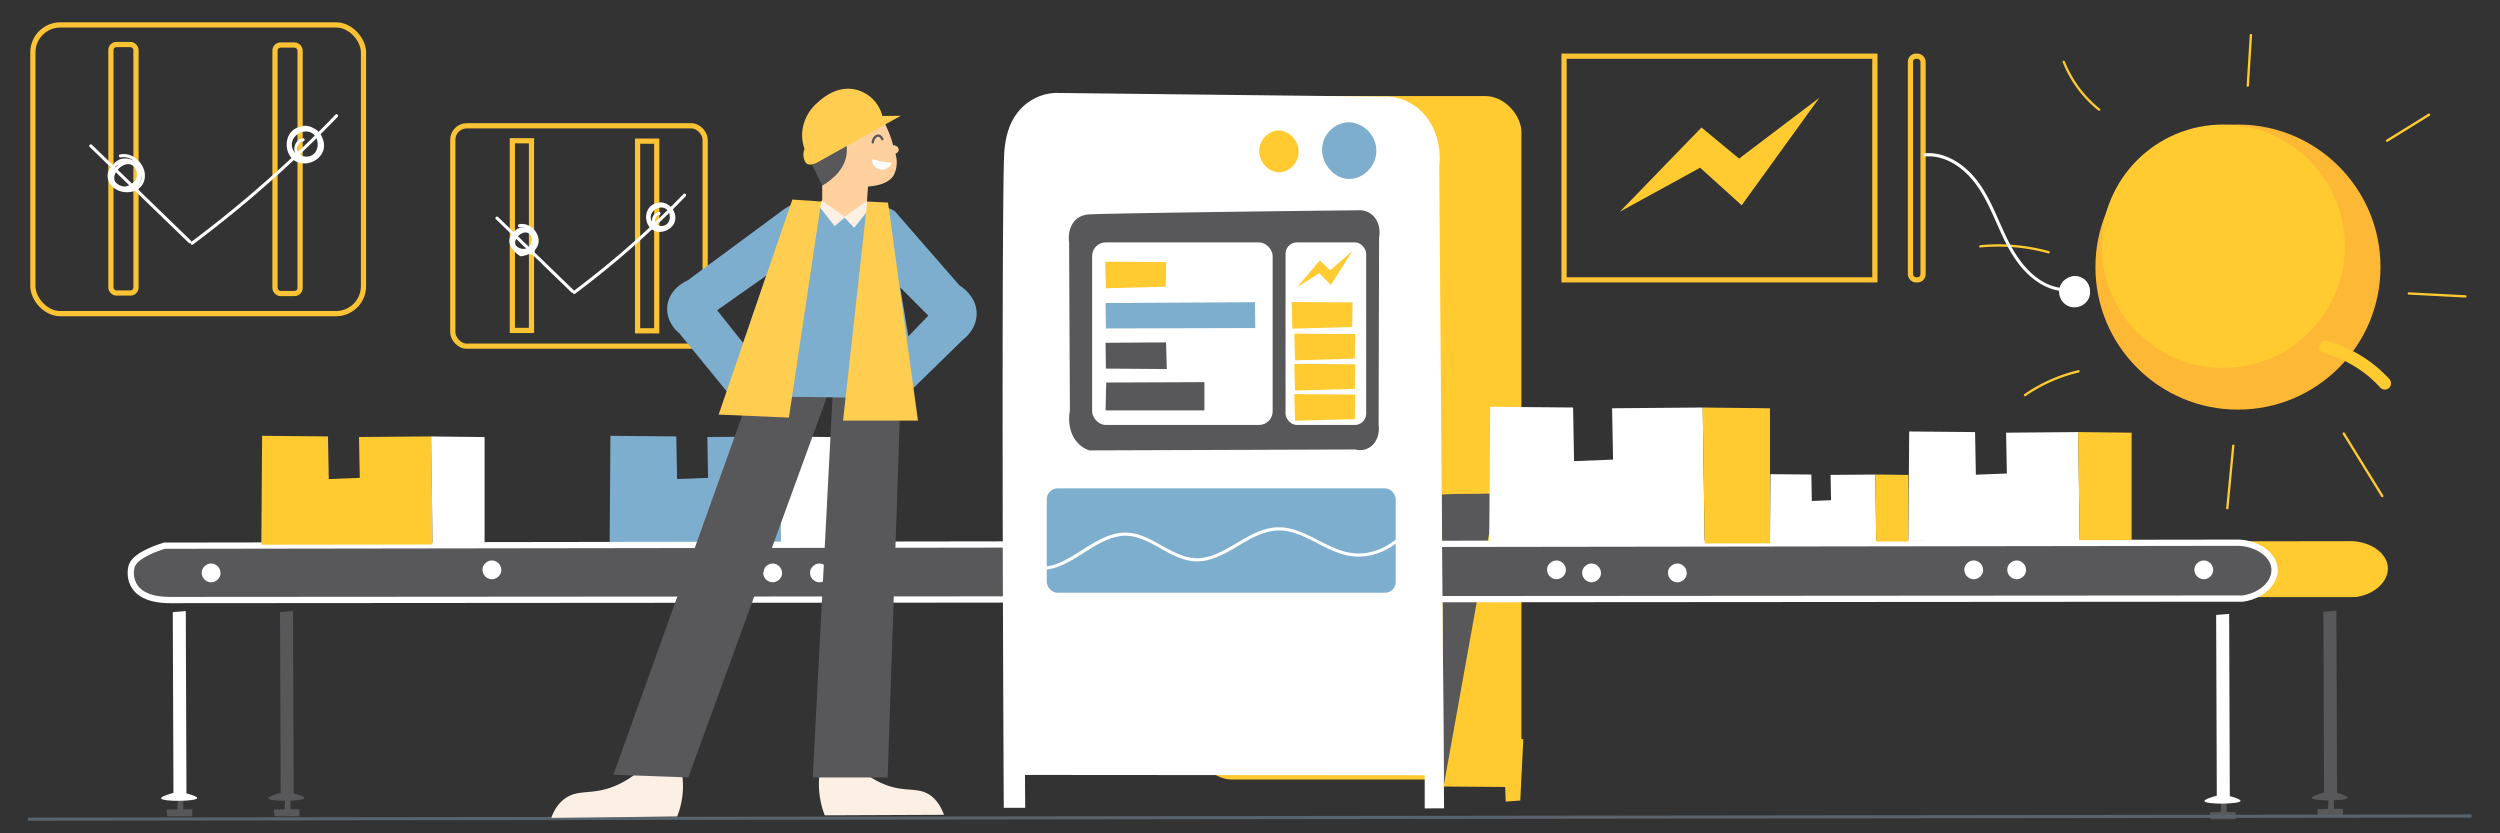 <svg id="Layer_1" data-name="Layer 1" xmlns="http://www.w3.org/2000/svg" viewBox="0 0 2400 800"><rect x="0" y="0" width="2400" height="800" fill="#333333" stroke="none"/><defs><style>.cls-1,.cls-7{fill:none}.cls-1{stroke:#fcc434;stroke-width:5px}.cls-1,.cls-6,.cls-7{stroke-miterlimit:10}.cls-2{fill:#ffcb31}.cls-3{fill:#7eaecd}.cls-4{fill:#fff}.cls-5,.cls-6{fill:#58585a}.cls-6{stroke:#fff;stroke-width:6px}.cls-7{stroke:#57636d;stroke-width:3px}.cls-8{fill:#fdb835}.cls-9{fill:#fcefe4}.cls-10{fill:#fdd09e}.cls-11{fill:#ffcd50}.cls-12{fill:#fffefc}</style></defs><rect class="cls-1" x="434.68" y="120.76" width="242.26" height="211.55" rx="13.37"/><path class="cls-2" d="M1462.38 709.59l-2.9 58.93-14 1-.48-14-59-.48-1.94-48.81z"/><path class="cls-3" d="M586 418.38q-.36 52.29-.74 104.57l164.45-.24q-.73-51.87-1.48-103.75l-69.21.58.75 39.19-29.77 1.15-.74-40.92z"/><path class="cls-4" d="M748.2 419l51.34.58v103.1l-49.87.07q-.72-51.91-1.47-103.75z"/><rect class="cls-2" x="1147.99" y="92.22" width="312.6" height="656.14" rx="34.73"/><path class="cls-5" d="M1384.09 474.76c17.47-1.2 34.94-.1 52.41-1.3q-25.17 139.85-50.32 279.7c-.7-92.04-1.39-186.37-2.09-278.4z"/><path class="cls-2" d="M2258.15 519.51c17 .79 30.84 10.09 33.69 21.75 3.41 13.93-9.49 28.88-30 31.89L272.18 574.6c-44.47 0-37.43-30.45-37.43-30.45 1.12-10.12 18-17.35 31.82-21.74z"/><path class="cls-6" d="M2149.34 521c17 .79 30.85 10.09 33.7 21.75 3.4 13.93-9.5 28.88-29.95 31.89l-1989.71 1.41c-44.48 0-37.44-30.45-37.44-30.45 1.12-10.12 18-17.35 31.82-21.74z"/><path class="cls-4" d="M1430.58 390.49l-.93 131.51 206.82-.3q-.93-65.25-1.87-130.49l-87 .72q.48 24.65.94 49.29l-37.44 1.45-.93-51.46z"/><path class="cls-2" d="M1634.6 391.22l64.58.72v129.68l-62.72.09q-.92-65.25-1.86-130.49z"/><path class="cls-4" d="M1699.64 455.2l-.45 64.84 102-.15-.92-64.34-42.91.36.46 24.3-18.46.72q-.22-12.69-.46-25.38z"/><path class="cls-2" d="M1800.24 455.55l31.84.36v63.94h-30.92z"/><path class="cls-4" d="M1832.82 414.21q-.36 52.29-.74 104.58l164.45-.24q-.73-51.88-1.49-103.76l-69.2.58q.38 19.59.74 39.19l-29.76 1.15-.75-40.92z"/><path class="cls-2" d="M1995 414.79l51.35.58v103.1l-49.87.08q-.68-51.88-1.48-103.76zm-1743.37 3.59l-.74 104.57 164.44-.24-1.48-103.75-69.21.58.75 39.19-29.77 1.15-.74-40.92z"/><path class="cls-4" d="M413.85 419l51.34.58v103.1l-49.87.07q-.72-51.91-1.47-103.75z"/><path class="cls-5" d="M175.86 766.07l.15 10.76 8.58.12-.16 6.76h-23.86c-.21-2.17-.42-4.35-.62-6.52l10.29-.24.62-11.48z"/><path class="cls-4" d="M165.87 587.64l12.48-1L179 761.6c6.25 1.73 10.53 3.36 10.29 4.59-.64 3.31-33.88 3.59-34.63.25-.25-1.15 3.28-2.87 11.86-5.32z"/><path class="cls-5" d="M278.8 766.07l.16 10.76 8.58.12-.16 6.76h-23.86l-.63-6.52 10.3-.24.62-11.48z"/><path class="cls-5" d="M268.82 587.64l12.48-1 .62 174.92c6.26 1.73 10.54 3.36 10.3 4.59-.64 3.31-33.88 3.59-34.63.25-.26-1.15 3.28-2.87 11.85-5.32q-.3-86.69-.62-173.44zm1868.67 181.12l.16 10.76 8.57.12-.15 6.76h-23.87c-.2-2.17-.41-4.35-.62-6.52l10.29-.24.63-11.48z"/><path class="cls-4" d="M2127.51 590.34l12.48-1 .62 174.93c6.25 1.72 10.53 3.36 10.29 4.59-.63 3.3-33.88 3.58-34.62.24-.26-1.15 3.27-2.87 11.85-5.32l-.62-173.44z"/><path class="cls-5" d="M2240.44 765.71l.15 10.75 8.58.12-.15 6.77h-23.87c-.21-2.18-.41-4.35-.62-6.52l10.29-.25.63-11.47z"/><path class="cls-5" d="M2230.45 587.28l12.48-1 .63 174.92c6.25 1.73 10.53 3.36 10.29 4.59-.64 3.31-33.88 3.59-34.63.24-.25-1.14 3.28-2.86 11.86-5.31z"/><path class="cls-4" d="M2115.65 556.05c4.71 0 9.22-4.14 9-9a9.16 9.16 0 0 0-9-9c-4.71 0-9.22 4.14-9 9a9.16 9.16 0 0 0 9 9zm-179.65 0c4.71 0 9.22-4.14 9-9a9.16 9.16 0 0 0-9-9c-4.71 0-9.22 4.14-9 9a9.15 9.15 0 0 0 9 9zm-41.22 0c4.71 0 9.22-4.14 9-9a9.16 9.16 0 0 0-9-9c-4.71 0-9.22 4.14-9 9a9.16 9.16 0 0 0 9 9zM1610.27 559c4.71 0 9.22-4.14 9-9a9.17 9.17 0 0 0-9-9c-4.71 0-9.22 4.14-9 9a9.15 9.15 0 0 0 9 9zm-82.36 0c4.71 0 9.22-4.14 9-9a9.16 9.16 0 0 0-9-9c-4.71 0-9.22 4.14-9 9a9.15 9.15 0 0 0 9 9zm-33.69-2.95c4.71 0 9.22-4.14 9-9a9.17 9.17 0 0 0-9-9c-4.71 0-9.22 4.14-9 9a9.15 9.15 0 0 0 9 9zM786.68 559c4.71 0 9.22-4.14 9-9a9.16 9.16 0 0 0-9-9c-4.71 0-9.22 4.14-9 9a9.16 9.16 0 0 0 9 9zm-44.92 0c4.71 0 9.22-4.14 9-9a9.17 9.17 0 0 0-9-9c-4.71 0-9.22 4.14-9 9a9.15 9.15 0 0 0 9 9zm-269.54-2.95c4.71 0 9.22-4.14 9-9a9.16 9.16 0 0 0-9-9c-4.71 0-9.22 4.14-9 9a9.16 9.16 0 0 0 9 9zM202.68 559c4.71 0 9.22-4.14 9-9a9.15 9.15 0 0 0-9-9c-4.7 0-9.21 4.14-9 9a9.16 9.16 0 0 0 9 9zM1386.3 776c-1.54-206.53-3.09-409.4-4.64-615.94.44-3.42 3.18-27.76-12.38-47.79A50 50 0 0 0 1326 92.76l-312.6-3.54a48.34 48.34 0 0 0-35.59 17.71c-12.5 14.87-13.61 35.29-13.93 44.25-1.5 41-2 287-.26 624.33h20.58q-.11-15.79-.23-31.58l383.76.3v31.87q4.74-.06 9.49-.09z"/><path class="cls-2" d="M1226.74 125.3c-8.53.38-17.1 7.94-17.89 18.1-.92 11.88 9.19 22.33 19.61 22 8.87-.26 17.72-8.31 18.22-18.89.57-11.91-9.77-21.66-19.94-21.21z"/><path class="cls-3" d="M1294.48 117.43c-11.25.19-23.45 9.32-25.1 23.21-1.84 15.47 10.24 29.74 23.73 31.08 13.76 1.37 28-10.79 28.2-26.75s-13.69-27.76-26.83-27.54z"/><path class="cls-5" d="M1305.42 201.84a18 18 0 0 1 14.51 7.25c6.15 8.09 4.18 18.07 4 19q-.23 89.75-.47 179.5c.09.51 1.9 11.73-5.57 19.42a17.12 17.12 0 0 1-16.87 4.48l-255.34.88a27 27 0 0 1-13.15-9.73c-8.55-11.7-5.8-26.43-5.42-28.33q-.39-81-.77-162c-.15-.89-1.88-12.22 5.41-20.36 5-5.53 11.86-6.05 14.7-6.19 15.26-.7 117.99-2.41 258.97-3.92z"/><rect class="cls-4" x="1048.43" y="232.7" width="173.32" height="175.26" rx="13.1"/><rect class="cls-4" x="1234.13" y="232.7" width="77.38" height="175.26" rx="10.9"/><path class="cls-3" d="M1204.73 290.13q.16 12.4.34 24.79l-143.4.39q-.18-12.19-.35-24.39z"/><path class="cls-2" d="M1119.44 251.58l-.34 23.6-57.43 1.58-.69-25.57z"/><path class="cls-5" d="M1119.44 328.69l.69 25.57-58.46-.4q-.18-12.39-.35-24.78zM1062 367.24l-.69 26.75h94.92v-27.14z"/><path class="cls-2" d="M1245.31 275.58L1267 250l10 9.44 21.27-18.44-20.64 32.65-11-11.41zm53.11 14.75l-.34 23.6-57.43 1.58-.69-25.57zm2.58 30.39q-.18 11.8-.35 23.6l-57.43 1.58q-.35-12.79-.68-25.57zm0 29.01q-.18 11.81-.35 23.61l-57.43 1.57q-.35-12.78-.68-25.57zm0 29.02q-.18 11.79-.35 23.6l-57.43 1.57q-.35-12.78-.68-25.57z"/><rect class="cls-3" x="1004.92" y="468.81" width="334.96" height="100.24" rx="10.32"/><path class="cls-4" d="M989.94 545c10.7 3.93 21.72 1.37 31.68-3.41 10.94-5.24 20.71-12.56 31.27-18.48 10.37-5.81 21.92-10.43 34-8.22 13.73 2.51 25.37 11.12 37.66 17.18 6 3 12.36 5.51 19 6.46a43.87 43.87 0 0 0 18.6-1.58c12.72-3.78 23.77-11.58 35.25-18 11.86-6.6 24.57-11.67 38.35-9 14.47 2.77 27.06 11.16 40.27 17.19 6.43 2.94 13.13 5.5 20.14 6.57a54.23 54.23 0 0 0 19.55-.6 62.7 62.7 0 0 0 34.3-20.89 68.13 68.13 0 0 0 6-8.39c1-1.65-1.57-3.16-2.59-1.51a61.48 61.48 0 0 1-31.64 25.95 53 53 0 0 1-19.18 3.05 59.91 59.91 0 0 1-20.52-4.78c-13.34-5.38-25.44-13.61-39.23-17.88a49 49 0 0 0-20.5-2.17 61 61 0 0 0-17.82 5.44c-12.08 5.55-22.86 13.55-35 19a51.86 51.86 0 0 1-18.12 4.92 44.69 44.69 0 0 1-19-3.52c-12.77-5.06-23.89-13.56-36.86-18.19a43.83 43.83 0 0 0-18.66-2.72 53.31 53.31 0 0 0-16.28 4.41c-11 4.76-20.85 11.91-31.15 18-9.3 5.53-19.77 11-30.92 10a29.93 29.93 0 0 1-7.87-1.82c-1.82-.66-2.6 2.24-.8 2.9z"/><path class="cls-7" d="M26.74 786.4L2372.71 783.35"/><circle class="cls-8" cx="2148.44" cy="256.4" r="136.84"/><circle class="cls-2" cx="2134.24" cy="236.36" r="116.8"/><path class="cls-2" d="M2230.94 339a117.58 117.58 0 0 1 12.44 4.11l1.33.54.76.31c.76.31-1-.46-.3-.13 1.06.47 2.12.93 3.18 1.42q2.88 1.33 5.68 2.83a119 119 0 0 1 11.06 6.64c1.81 1.23 3.57 2.52 5.32 3.83.84.63-.12-.11-.24-.19.22.15.44.34.64.5.43.34.86.68 1.28 1q1.27 1 2.52 2.1a119 119 0 0 1 10.56 10.27 6 6 0 0 0 8.48 0 6.12 6.12 0 0 0 0-8.48 125.93 125.93 0 0 0-45.18-31.47 118.68 118.68 0 0 0-14.34-4.88 6 6 0 0 0-3.19 11.57zM2016 104.51a111.54 111.54 0 0 1-28.27-33.85 108.46 108.46 0 0 1-5.44-11.61c-.53-1.33-2.71-.75-2.17.6a113.72 113.72 0 0 0 24.7 37.82 110.51 110.51 0 0 0 9.59 8.63c1.12.9 2.72-.68 1.59-1.59zm143-22.29l3-48.55c.09-1.44-2.16-1.44-2.25 0l-3 48.55c-.09 1.45 2.16 1.44 2.25 0zm133.11 53.86l40.41-25c1.22-.76.1-2.71-1.14-2l-40.4 25c-1.23.76-.1 2.71 1.13 1.94zm20.33 146.76l54.27 2.81c1.45.08 1.45-2.17 0-2.25l-54.27-2.81c-1.45-.07-1.45 2.18 0 2.25zM2249 416.75l28.82 46.72 8.22 13.32c.76 1.23 2.71.1 1.94-1.14l-28.82-46.72-8.16-13.32c-.75-1.23-2.7-.1-1.94 1.14zm-106.19 11.13l-5.71 60c-.13 1.44 2.12 1.43 2.25 0l5.71-60c.14-1.44-2.11-1.43-2.25 0zm-147.76-72.5a153.3 153.3 0 0 0-41 16.24c-3.65 2.09-7.2 4.34-10.65 6.72-1.19.82-.06 2.77 1.13 1.94a152 152 0 0 1 51.15-22.73c1.41-.34.81-2.51-.6-2.17zm-27.97-114.26a182 182 0 0 0-51.34-6.59q-7.34.12-14.65.84c-1.43.13-1.45 2.39 0 2.25a179.83 179.83 0 0 1 51.1 2.32q7.21 1.38 14.3 3.35a1.13 1.13 0 0 0 .59-2.17z"/><path class="cls-9" d="M827.51 740c12.69 10.38 23.94 14.46 32.07 16.24 14.66 3.19 24.8.1 35 8.38 6.38 5.17 9.75 12.33 11.62 17.59l-114.43.5a82.11 82.11 0 0 1-5.48-25.12 85.38 85.38 0 0 1 5.36-35zm-215.66 1.63c-13.29 10.59-25.13 14.86-33.7 16.76-15.45 3.43-26.19.51-36.88 9-6.67 5.27-10.16 12.49-12.07 17.79l120.86-1.36a78.53 78.53 0 0 0 5.51-25.21 81 81 0 0 0-6.05-34.91z"/><ellipse class="cls-9" cx="810.32" cy="206.59" rx="28.63" ry="20.84"/><path class="cls-5" d="M865.4 354.26q-6.63 196-13.27 392.08h-71.89q9.95-191.34 19.91-382.67L660.78 746.34l-71.89-2.57q69.69-194.32 139.36-388.66z"/><path class="cls-3" d="M921.05 273.94l-61.93-71.07a39 39 0 0 0-12.54-5.17 41.14 41.14 0 0 0-9.22-1l-17.36 22-9.18-9.7-9.59 8.07-18.7-24a45.82 45.82 0 0 0-13.37.73 43.38 43.38 0 0 0-17 7.43l-91.8 67.83c-2.06.91-14.89 6.81-18.8 20-3.26 11 .89 22.89 10.69 31l49 60.09 165.54 2.26 57.51-56.21c1.72-1.29 13.35-10.35 13.27-25.2-.01-16.79-15.13-26.23-16.52-27.06zm-207.59 55.33q-12.53-15.72-25-31.43l47.23-33.29q-11.14 32.35-22.23 64.72zM872 323l-7.83-47.14 27 27.11z"/><path class="cls-10" d="M848.3 116.34a110.75 110.75 0 0 1 6.39 14.43c1.08 3 2 5.87 2.71 8.61 3.23.13 5.52 2.35 5.4 4.52a4.54 4.54 0 0 1-3.19 3.66 27.5 27.5 0 0 1 .73 13.79 23.2 23.2 0 0 1-2.7 7.32c-5.88 9.42-22.26 10.25-24.33 10.34q-.49 6.88-1 13.78l-21.39 15.07L789.31 193v-15.07a38.08 38.08 0 0 0 12.78-11.2c9.69-13.74 4.66-28.74 3.69-31.44z"/><path class="cls-5" d="M803.57 123c7.29 1.58 10.56 15.48 9.09 25.63-2.57 17.83-20.2 27.61-23.35 29.29q-6.75-13.58-13.52-27.14c9.05-17.93 20.3-29.38 27.78-27.78z"/><path class="cls-11" d="M772.35 143a13.86 13.86 0 0 0-.73 8.4c.46 1.94 1.25 5.27 3.93 6.25 3.2 1.16 8.36-1.3 8.36-1.3l80.86-45.22-17.7.21a34.64 34.64 0 0 0-27-25.62c-17.83-3.28-31.49 9.29-36.13 13.56a42.51 42.51 0 0 0-13.52 25 39.27 39.27 0 0 0 1.93 18.72z"/><path class="cls-12" d="M837.49 153.16c.56-.53 1.91.07 4.65.83a63.5 63.5 0 0 0 14 2.19 10.05 10.05 0 0 1-10.33 6.67c-6.7-.62-9.67-8.42-8.32-9.69z"/><path class="cls-11" d="M852.48 194.47l-19.91-1Q821 298.65 809.34 403.8h71.9l-28.76-209.33zm-64.15-.97l-27.65-1.94L689.89 398l67.47 2.9z"/><path class="cls-5" d="M839 136.73a6.69 6.69 0 0 1 2.84-5.09 2.27 2.27 0 0 1 2.43.1 4.55 4.55 0 0 1 1.64 2.21 1.17 1.17 0 0 0 1.39.79 1.13 1.13 0 0 0 .78-1.38 7.07 7.07 0 0 0-2.62-3.53 4.59 4.59 0 0 0-4.37-.33 7.42 7.42 0 0 0-3.05 3 9.17 9.17 0 0 0-1.29 4.2 1.13 1.13 0 0 0 1.12 1.13 1.16 1.16 0 0 0 1.13-1.13z"/><path class="cls-1" d="M1501.49 53.93H1799.89V268.65H1501.49z"/><rect class="cls-1" x="1834.03" y="53.93" width="12.11" height="214.72" rx="5.32"/><rect class="cls-1" x="31.56" y="23.91" width="317.41" height="277.18" rx="26.39"/><rect class="cls-1" x="264" y="43.22" width="24.08" height="238.56" rx="5.32"/><rect class="cls-1" x="106.47" y="42.73" width="24.08" height="238.56" rx="5.32"/><path class="cls-4" d="M86.11 141.08L123.2 177l36.92 35.78 21 20.32c1.39 1.34 3.51-.78 2.12-2.12l-37.1-35.95-36.94-35.75L88.23 139c-1.39-1.34-3.51.77-2.12 2.12z"/><path class="cls-4" d="M185.14 234.77q29-21.65 56.52-45.07t53.62-48.61Q310 126.9 324.14 112.2c1.34-1.39-.78-3.52-2.12-2.12q-25 26-51.68 50.33t-54.57 46.84q-15.86 12.75-32.15 24.93c-1.53 1.14 0 3.75 1.52 2.59zM116 151.16c10.68-2.28 21.92 9.31 19.92 19.93-1.87 9.92-13.61 12.54-21.79 8.74-3.92-1.82-7.17-5.12-7.79-9.55s1.65-8.22 5-10.77a17.6 17.6 0 0 1 12.4-3.56 10.15 10.15 0 0 1 9 7.45c2 8.39-8.52 17.42-16.53 15.54a8.38 8.38 0 0 1-6.49-9c.46-4.08 3.39-7.82 6.71-10.06s7.51-3.36 10.93-1c4.4 3 5 9.55 2.83 14.08-2.52 5.31-8.29 7.3-13.76 5.52s-9.1-7-8-12.81 5.74-10.59 11.72-10.59 11.59 4.32 12.83 10.11-2.43 12.25-7.77 14.72c-5.67 2.64-13.73.26-15.58-6.12a9 9 0 0 1 1.68-8.51c1.28-1.43-.83-3.56-2.12-2.12-5.37 6-3 15.6 4 19.14s15.12 1.13 19.69-5a15.48 15.48 0 0 0-.7-19.78c-4.76-5.21-12.95-7.21-19.19-3.48-5.87 3.5-9.22 11.18-7.19 17.81s9 10.8 15.78 10.27c7.08-.56 12-6.25 12.74-13.13.61-5.91-2.57-12.74-8.78-14.13-9.76-2.19-21.32 9.35-18.45 19.15a11.76 11.76 0 0 0 12.53 8.1 19.5 19.5 0 0 0 13.74-8.62c3.15-4.68 3.62-10.74.1-15.36-3.35-4.41-8.94-5.81-14.23-5a20 20 0 0 0-13.48 8 13.74 13.74 0 0 0-.21 15.25c5.89 9.07 20.91 11 28.87 3.66 4.7-4.37 5.77-11.32 3.74-17.24a22.73 22.73 0 0 0-13.34-13.86 17.21 17.21 0 0 0-9.56-.66c-1.88.4-1.09 3.29.8 2.89z"/><path class="cls-4" d="M291.28 123.81c8.82-.76 17.07 7.36 16.83 16.15-.21 8.19-8.34 14-16.06 14a13.27 13.27 0 0 1-10.1-4.47 16.19 16.19 0 0 1-3.76-10.49 15.41 15.41 0 0 1 3.67-10.45 14.12 14.12 0 0 1 10.57-4.43 16 16 0 0 1 10.87 4.11 13 13 0 0 1 3.92 10.77c-.72 8.19-8.17 15.24-16.58 12.82-8.15-2.35-13.68-11.94-8.47-19.49 4.32-6.26 14.46-8.71 19.82-2.42 4.62 5.43 4 15.5-2.55 19.14-3.47 1.92-8.36 1.82-11.47-.78a7.44 7.44 0 0 1-1-10 5.68 5.68 0 0 1 4-2.51c1.91-.19 1.93-3.19 0-3-4.91.5-8.1 4.87-8.42 9.6-.34 5.07 3.27 9.2 8 10.5a13.75 13.75 0 0 0 13.58-3.73 16 16 0 0 0 3.74-12.5 15.45 15.45 0 0 0-6.61-11.33 15 15 0 0 0-13.66-.85 17.07 17.07 0 0 0-9.81 9.95c-1.75 5-.16 10.49 3.17 14.49a17.62 17.62 0 0 0 13.52 6.43 15.7 15.7 0 0 0 12.31-6.86 18.68 18.68 0 0 0 3.27-13.69 15.92 15.92 0 0 0-8.18-11.26c-8.62-4.74-20.55-2.32-24.87 7-3.91 8.44-1.33 20.17 7.35 24.59 8.5 4.32 19.92.52 24.64-7.64 5.48-9.46-.53-21.46-10.1-25.46a16.17 16.17 0 0 0-7.62-1.2c-1.91.16-1.92 3.16 0 3zM1848 150.19c12.27-1 24 3.66 33.61 11 10.38 7.91 18.07 18.52 24.19 29.93 12.75 23.74 19.93 50.91 39.4 70.49 9.5 9.55 21.49 16.7 35.09 18 1.92.18 1.91-2.82 0-3-25.46-2.44-42.58-25.4-53-46.57-12-24.23-20-51.74-41.68-69.52-10.53-8.66-23.69-14.52-37.56-13.35-1.91.16-1.92 3.16 0 3z"/><path class="cls-4" d="M1997.17 266.27a15.62 15.62 0 0 0-16.28 3.52 14.71 14.71 0 0 0-2.86 16.33 14.37 14.37 0 0 0 14 8.9 15.11 15.11 0 0 0 13.59-9.58 15.61 15.61 0 0 0-5.62-17.68c-1.58-1.12-3.08 1.48-1.51 2.59a12.55 12.55 0 0 1 4.72 12.6 11.76 11.76 0 0 1-9.81 8.93 11.36 11.36 0 0 1-11.9-5.54c-2.38-4.1-2.48-9.56.56-13.36a12.65 12.65 0 0 1 14.33-3.81c1.79.71 2.57-2.19.8-2.9z"/><path class="cls-4" d="M1992.7 276.21q.3.15.6.33l.24.16c.56.34-.48-.32-.45-.35s.43.4.49.46a1.9 1.9 0 0 0 .19.21c.5.51-.47-.74-.29-.38s.46.79.68 1.17-.3-.61-.27-.63.12.32.14.37q.12.38.21.75c0 .21.18 1.09 0 .18s0 0 0 .18v.99c0 .71.2-1 .08-.52a11.07 11.07 0 0 1-.31 1.23l-.13.36c-.05 0 .46-.94.25-.63s-.29.51-.43.75c-.34.6.71-.78.23-.29l-.48.5c-.65.67.76-.47.2-.12-.23.14-.45.29-.69.42a4 4 0 0 1-.36.18c-.07 0 1-.37.61-.26-.23.06-.45.15-.68.21s-.47.08-.69.16c-.39.13.71-.17.69-.09a3.49 3.49 0 0 1-.5 0h-.72c-.24 0-1.09-.11-.22 0s0 0-.21-.06-.54-.13-.8-.21-1-.4-.23-.06 0 0-.2-.13-.4-.25-.61-.38c-.76-.47.77.72.11.09-.17-.17-.35-.33-.51-.5s-.13-.16-.21-.23c-.38-.35.6.87.33.43-.12-.21-.27-.41-.39-.62l-.15-.28c-.22-.39-.06-.68.15.39 0-.25-.55-1.24-.38-1.44s.07 1.13.09.67v-.31a8.23 8.23 0 0 1 0-.86c0-.19.12-1.14 0-.25s0 0 .07-.25.12-.48.19-.72.45-1.17.12-.37 0-.07.15-.24.25-.44.38-.65l.19-.26c.38-.6-.32.42-.32.4 0-.2.43-.49.58-.64s.39-.32.56-.5c.32-.35-.53.48-.49.38s.28-.2.35-.24c.22-.14.44-.25.66-.37.81-.44-1 .27-.06 0 .25-.07.49-.16.75-.22s1.15-.19.26-.07.09 0 .28 0a8.62 8.62 0 0 1 .88 0h.33c.56 0-1.08-.2-.54-.07.26.06.51.09.76.16l.64.18.42.15c.7.24-.82-.41-.35-.15s.85.44 1.26.7a2.09 2.09 0 0 1 .37.26c0 .07-.82-.7-.47-.37s.45.38.66.59l.53.57c.46.5-.59-.9-.11-.12.14.22.28.44.41.67l.21.41c.28.56-.13-.39-.18-.45a4.16 4.16 0 0 1 .44 1.54 1.91 1.91 0 0 0 .08.44s-.11-1.07-.1-.63 0 .61 0 .92v.8a2.48 2.48 0 0 0 0 .45s.18-1.06.08-.62a16.31 16.31 0 0 1-.42 1.67l-.12.32c-.17.53.43-.93.19-.43-.11.24-.23.48-.35.72s-.27.46-.41.69l-.2.29c-.4.62.58-.68.22-.27a12.06 12.06 0 0 1-1.11 1.15c-.72.62.69-.44.11-.08-.25.16-.5.33-.76.47s-.39.2-.59.31c-.63.33 1-.39.15-.08a11.37 11.37 0 0 1-1.62.43c-.71.15 1.16-.11.2 0a6.79 6.79 0 0 1-.78 0h-1.22c-.52 0 1 .21.54.07s-1-.21-1.5-.37l-.31-.11c-.68-.23.49.2.47.2-.2 0-.59-.3-.78-.41s-.41-.3-.64-.42c-.42-.22.59.4.48.37s-.26-.22-.33-.29-.36-.36-.54-.55c-.63-.65.53.87.08.11-.12-.2-.25-.39-.36-.6s-.08-.18-.13-.27c-.27-.45.38 1 .21.53a10.28 10.28 0 0 1-.41-1.44 2.47 2.47 0 0 0-.06-.29c-.12-.53.1 1.13.09.6v-.71-.6-.4c0-.64-.05.6-.09.6s.3-1.23.34-1.36c0 0 .12-.38.13-.38s-.45 1-.26.62.22-.47.36-.7.24-.39.36-.58c.35-.55-.76.85-.15.22.15-.16.31-.33.48-.48a2.1 2.1 0 0 1 .29-.26s-1 .67-.44.35l.6-.35c.78-.48-.87.26-.23.09l.68-.19c.87-.24-1.09 0-.19 0h.7c.68 0-1.21-.27-.29 0 .23.06.46.1.69.17l.29.09c.78.23-.33-.21-.4-.19.27-.06 1 .54 1.26.69a2.27 2.27 0 0 0 .25.18c.44.27-.8-.69-.43-.32.19.19.4.36.59.56s.53.89-.12-.22c.1.17.23.33.33.5a4.9 4.9 0 0 1 .38.7c-.08.06-.33-1-.27-.62 0 .15.11.32.14.47s.07.39.12.58c-.34-1.31-.09-.79-.09-.3v.4c0 .38.07-.65.09-.66a7.23 7.23 0 0 0-.26.91c.28-1.15.23-.54 0-.13-.09.16-.42.6 0 0s.16-.19.06-.08-.4.38-.58.58.43-.4.45-.34a3 3 0 0 1-.49.31c-.86.5.81-.2.13 0-.22.06-1.12.24-.29.13s-.23.06-.32 0 1.07.25.64.09a3.17 3.17 0 0 1-.49-.13c0-.08 1.1.59.53.21l-.26-.14c-.09-.05-.16-.13-.25-.17 1 .49.7.6.45.32s-.71-.82-.18-.15 0-.16-.13-.31c-.25-.33.35.63.25.62a3.07 3.07 0 0 1-.13-.37c-.06-.21-.2-1.09-.07-.18.17 1.17 0-.2.06-.18s-.26 1-.09.73c0-.05.11-.48.13-.47s-.41 1-.25.63c.09-.18.39-.56-.09.05s-.24.3-.12.18c.29-.29.35-.07-.52.37a3.07 3.07 0 0 0 .43-.26c-1 .7-1 .36-.6.27a1.77 1.77 0 0 0 .33-.08c-1.08.4-1 .09-.42.09h.34c.35 0-.77-.11-.76-.11a2.54 2.54 0 0 0 .59.16c.81.22-1-.53-.29-.11s-.74-.69-.3-.26l.24.23c-.06.05-.57-.9-.46-.59a1.61 1.61 0 0 0 .17.28c.23.24-.31-.74-.29-.7a1.16 1.16 0 0 1 .08.32c0 .05-.13-1.34-.11-.68a4.5 4.5 0 1 0 9 0c-.11-4.39-3.83-7.39-8-7.55a7.77 7.77 0 0 0-8 7.88c.07 4 2.93 8 6.93 8.79a10 10 0 0 0 10.84-5.55 10.44 10.44 0 0 0-1.8-11.51 12.18 12.18 0 0 0-9.19-4.08 11.12 11.12 0 0 0-9.12 5.37 13.59 13.59 0 0 0-1.58 9.82 12.1 12.1 0 0 0 6.07 8.09 14.94 14.94 0 0 0 10.68 1.28 14.27 14.27 0 0 0 8.58-6.31 15.52 15.52 0 0 0 2-10.73 13.49 13.49 0 0 0-6-8.86 14.35 14.35 0 0 0-10.55-2c-7.2 1.3-11.64 9.54-9.7 16.38 2.1 7.41 10.8 10.66 17.55 7.51 6.29-2.94 8.08-11.8 4.13-17.32a11 11 0 0 0-4-3.58c-2.1-1.05-5-.64-6.16 1.61-1.07 2-.63 5 1.62 6.16z"/><path class="cls-2" d="M1555 203.29l78.42-80.9 36.09 29.87 77.18-58.5q-37.35 51.65-74.69 103.31L1632.12 161z"/><path class="cls-1" d="M612.08 135.5H630.46V317.58H612.08z"/><path class="cls-1" d="M491.85 135.13H510.23V317.21H491.85z"/><path class="cls-4" d="M476.06 210.44l56.52 54.78 16 15.48c1.39 1.34 3.51-.78 2.12-2.12l-56.55-54.78-16-15.48c-1.39-1.34-3.51.78-2.12 2.12z"/><path class="cls-4" d="M552.07 282q22.14-16.56 43.22-34.47t40.85-37q11.25-10.86 22.1-22.12c1.34-1.39-.78-3.52-2.12-2.12Q637.05 206 616.8 224.58t-41.65 35.76q-12.14 9.77-24.59 19.08c-1.53 1.14 0 3.75 1.51 2.59zm-52.85-63.77c7-1.51 14.13 5.08 14.84 11.86a10.06 10.06 0 0 1-4.38 9.4 21.66 21.66 0 0 1-7.68 3.24l-1.18.25-.7.13c0-.22.64.4.41 0s-1.23-.88-1.62-1.18a28.24 28.24 0 0 1-2.55-2.21 16.83 16.83 0 0 1-3.21-4.17 10.21 10.21 0 0 1-1.1-3.62 7.85 7.85 0 0 1 0-1 3.25 3.25 0 0 1 0-.44v-.22a9.32 9.32 0 0 1 .49-1.77c.09-.24-.09.17.06-.14.06-.13.12-.26.19-.39a8.68 8.68 0 0 1 .48-.84 6.27 6.27 0 0 1 1-1.26 12.69 12.69 0 0 1 6.09-3.59 10.82 10.82 0 0 1 6.75.13c.12 0 .42.16.14.05l.44.2a7.44 7.44 0 0 1 .78.44l.35.23.13.09a9.09 9.09 0 0 1 .72.66 8 8 0 0 1 1.79 3c1.17 3.5.58 7.52-.41 11.17-.36 1.36-.8 2.7-1.29 4l1.45-1.1c-4.65-.08-10.4-.45-14.17-3.4a6.54 6.54 0 0 1-2.19-2.94 6.27 6.27 0 0 1-.1-3.35 9.22 9.22 0 0 1 1.62-3.47 11 11 0 0 1 1.23-1.47c.24-.25.48-.48.73-.71l.7-.58a10.57 10.57 0 0 1 3.42-1.77 6.29 6.29 0 0 1 3.31-.17 5.25 5.25 0 0 1 2.93 1.87 7.56 7.56 0 0 1 1.94 4.76c-.33 4.41-2.8 8.73-7.63 9-3.71.18-7.73-1.92-9.06-5.52-2.27-6.15 3.44-13.26 9.94-12a10.14 10.14 0 0 1 7.25 5.66 9.49 9.49 0 0 1-1.35 9.26 9.38 9.38 0 0 1-8.63 3.92c-3.49-.41-6.63-2.93-6.92-6.58a6.36 6.36 0 0 1 1.47-4.74c1.27-1.44-.84-3.57-2.12-2.12a9.75 9.75 0 0 0-.74 11.74 11.58 11.58 0 0 0 11.42 4.59c8.11-1.32 13.19-11.25 9-18.45a13.2 13.2 0 0 0-9.6-6.33 11.32 11.32 0 0 0-10.36 4.31c-4.29 5.42-3.61 13.28 2.26 17.16 4.32 2.86 10.47 2.88 14.32-.8a13.53 13.53 0 0 0 3.68-8.46 10.12 10.12 0 0 0-2.56-7.28c-5.21-6.35-14.2-1.89-17.7 3.91-1.82 3-2.44 6.83-.66 10 2.46 4.42 8.11 5.91 12.75 6.53a49.18 49.18 0 0 0 5.81.41 1.55 1.55 0 0 0 1.45-1.1c2.52-6.93 4.91-18.08-2.93-22.68-5.24-3.06-12.33-1.3-16.68 2.53a11.61 11.61 0 0 0-4 7.74c-.31 3.65 1.53 7.08 3.84 9.77a30.24 30.24 0 0 0 5.78 5 2.54 2.54 0 0 0 2.23.56c.95-.17 1.9-.38 2.84-.63a28 28 0 0 0 4.69-1.71c4.5-2.13 8-6 8.6-11 1-8.6-6.82-17.35-15.41-17.62a13 13 0 0 0-3.22.32c-1.88.4-1.09 3.3.8 2.89z"/><path class="cls-4" d="M632.91 197.36c6.81-.56 13.29 6 12.43 12.89-.76 6.07-7.46 10-13.23 9.31-6.23-.78-9.6-7.18-8.71-13a10.44 10.44 0 0 1 4.5-7.32 11.49 11.49 0 0 1 8.84-1.27 10.66 10.66 0 0 1 7 5.18 10.27 10.27 0 0 1 .62 7.35c-1.37 5.09-6.09 9-11.5 7.68a10.79 10.79 0 0 1-7.64-6.83 8.19 8.19 0 0 1 1-7.55c2.77-4.1 9.17-6.26 13.39-3.06s4.68 11 .45 14.51a7.82 7.82 0 0 1-8.86.59 5.24 5.24 0 0 1-1.43-7.32 4 4 0 0 1 2.89-2c1.9-.2 1.92-3.2 0-3-4 .42-6.6 3.94-6.79 7.82a8.36 8.36 0 0 0 6.84 8.33 10.8 10.8 0 0 0 10.73-3.67 12.92 12.92 0 0 0 2.26-10.6 11.52 11.52 0 0 0-6.25-8.24 12.28 12.28 0 0 0-10.05.24 13.28 13.28 0 0 0-7 7.17 11.51 11.51 0 0 0 1.4 10.52 13.14 13.14 0 0 0 5.27 4.87 14.23 14.23 0 0 0 5.72 1.45 12 12 0 0 0 9.09-4c4.73-5.19 5.41-13.78.13-18.85-5.7-5.48-16-5.42-20.9 1-4.63 6.06-3.54 15.84 2.57 20.5 6.38 4.85 16 2.3 20.47-4 5.15-7.31.62-17.43-7.1-20.72a13 13 0 0 0-6.16-1c-1.91.16-1.93 3.16 0 3z"/></svg>